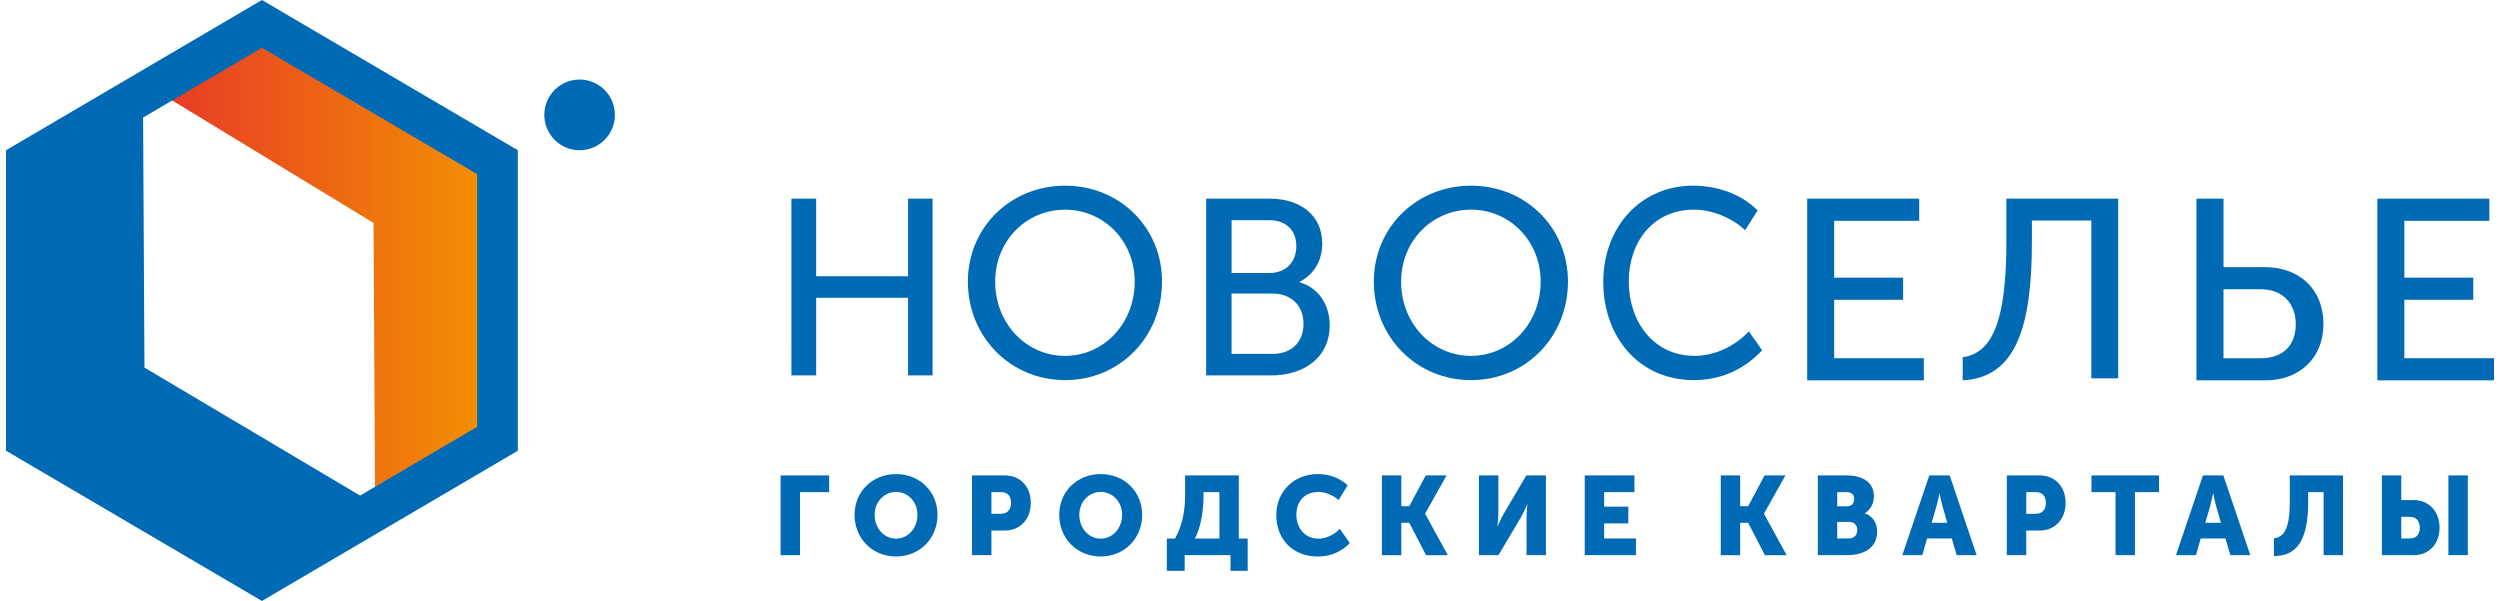 <svg width="208" height="50" viewBox="0 0 208 50" fill="none" xmlns="http://www.w3.org/2000/svg">
<path d="M31.206 41.912L31.08 18.55L11.513 6.646L21.335 0.735L40.881 12.497L40.881 36.021L31.206 41.912Z" fill="url(#paint0_linear_1_276)"/>
<path fill-rule="evenodd" clip-rule="evenodd" d="M0.5 12.5L21.792 0L43.084 12.5L43.084 37.5L21.793 50L0.5 37.5L0.5 12.5ZM29.958 41.231L39.698 35.513L39.698 14.488L21.792 3.975L11.906 9.779L12.02 30.584L29.958 41.231Z" fill="#006AB5"/>
<ellipse cx="48.223" cy="9.559" rx="2.941" ry="2.937" transform="rotate(90 48.223 9.559)" fill="#006AB5"/>
<path d="M64.945 39.555H68.986V40.947H66.561V46.189H64.945V39.555Z" fill="#006AB5"/>
<path fill-rule="evenodd" clip-rule="evenodd" d="M78.001 42.83C78.001 40.927 76.543 39.443 74.55 39.443C72.556 39.443 71.099 40.929 71.1 42.83C71.1 44.778 72.557 46.299 74.55 46.299C76.543 46.299 78.001 44.778 78.001 42.83ZM76.332 42.83C76.332 43.962 75.538 44.816 74.551 44.816C73.563 44.816 72.77 43.962 72.77 42.83C72.77 41.745 73.564 40.929 74.551 40.929C75.539 40.929 76.332 41.743 76.332 42.83Z" fill="#006AB5"/>
<path fill-rule="evenodd" clip-rule="evenodd" d="M83.613 39.555H80.872V46.189H82.486V44.139H83.613C84.896 44.139 85.763 43.173 85.763 41.838C85.763 40.501 84.895 39.555 83.613 39.555ZM84.12 41.836C84.12 42.366 83.843 42.746 83.28 42.746H82.487V40.945H83.308C83.843 40.945 84.12 41.308 84.12 41.836Z" fill="#006AB5"/>
<path fill-rule="evenodd" clip-rule="evenodd" d="M95.029 42.83C95.029 40.927 93.571 39.443 91.578 39.443C89.586 39.443 88.127 40.929 88.128 42.83C88.128 44.778 89.586 46.299 91.578 46.299C93.571 46.299 95.029 44.778 95.029 42.83ZM93.36 42.83C93.36 43.962 92.567 44.816 91.579 44.816C90.592 44.816 89.798 43.962 89.798 42.83C89.798 41.745 90.592 40.929 91.579 40.929C92.568 40.929 93.36 41.743 93.36 42.83Z" fill="#006AB5"/>
<path fill-rule="evenodd" clip-rule="evenodd" d="M98.602 41.121C98.602 42.318 98.435 43.627 97.762 44.806H97.079V47.488H98.565V46.189H102.377V47.488H103.807V44.806H103.069V39.554H98.602V41.121ZM101.454 40.946V44.806V44.806H99.415C99.959 43.786 100.134 42.31 100.134 41.252V40.946H101.454Z" fill="#006AB5"/>
<path d="M109.647 39.443C110.534 39.443 111.474 39.74 112.121 40.38L111.373 41.605C110.949 41.233 110.312 40.929 109.721 40.929C108.402 40.929 107.858 41.866 107.858 42.821C107.858 43.805 108.448 44.817 109.721 44.817C110.377 44.817 111.023 44.455 111.475 44L112.305 45.188C111.723 45.791 110.856 46.302 109.648 46.302C107.525 46.302 106.188 44.826 106.188 42.859C106.187 40.929 107.608 39.443 109.647 39.443Z" fill="#006AB5"/>
<path d="M114.974 39.555H116.589V42.116H117.253L118.619 39.555H120.354L118.573 42.729V42.748L120.455 46.19H118.647L117.253 43.499H116.589V46.19H114.974V39.555Z" fill="#006AB5"/>
<path d="M123.047 39.555H124.664V42.655C124.664 43.073 124.589 43.786 124.589 43.786H124.607C124.607 43.786 124.902 43.09 125.161 42.655L126.988 39.555H128.621V46.189H127.006V43.099C127.006 42.681 127.08 41.966 127.08 41.966H127.062C127.062 41.966 126.766 42.663 126.508 43.099L124.672 46.189H123.047V39.555Z" fill="#006AB5"/>
<path d="M131.851 39.555H135.985V40.947H133.466V42.154H135.477V43.544H133.466V44.798H136.113V46.189H131.85L131.851 39.555Z" fill="#006AB5"/>
<path d="M143.168 39.555H144.783V42.116H145.447L146.812 39.555H148.547L146.767 42.729V42.748L148.649 46.19H146.84L145.447 43.499H144.783V46.19H143.168V39.555Z" fill="#006AB5"/>
<path fill-rule="evenodd" clip-rule="evenodd" d="M151.242 39.555H153.669C154.988 39.555 155.911 40.149 155.911 41.289C155.911 41.846 155.644 42.412 155.145 42.7V42.718C155.902 42.951 156.179 43.627 156.179 44.212C156.179 45.659 154.979 46.188 153.669 46.188H151.242V39.555ZM153.688 42.125C154.095 42.125 154.27 41.828 154.27 41.512C154.27 41.206 154.095 40.947 153.661 40.947H152.858V42.125H153.688ZM154.527 44.101C154.527 44.472 154.296 44.798 153.826 44.798H152.857V43.424H153.835C154.306 43.424 154.527 43.73 154.527 44.101Z" fill="#006AB5"/>
<path fill-rule="evenodd" clip-rule="evenodd" d="M162.214 39.555H160.517L158.273 46.189H159.935L160.332 44.798H162.39L162.796 46.189H164.456L162.214 39.555ZM161.643 42.209L162.012 43.498H160.712L161.089 42.209C161.209 41.791 161.358 41.068 161.358 41.068H161.375C161.375 41.068 161.523 41.791 161.643 42.209Z" fill="#006AB5"/>
<path fill-rule="evenodd" clip-rule="evenodd" d="M169.709 39.555H166.969V46.189H168.584V44.139H169.709C170.993 44.139 171.859 43.173 171.859 41.838C171.859 40.501 170.993 39.555 169.709 39.555ZM170.217 41.836C170.217 42.366 169.941 42.746 169.378 42.746H168.584V40.945H169.406C169.941 40.945 170.217 41.308 170.217 41.836Z" fill="#006AB5"/>
<path d="M176.013 40.947H174.01V39.555H179.63V40.947H177.627V46.189H176.012L176.013 40.947Z" fill="#006AB5"/>
<path fill-rule="evenodd" clip-rule="evenodd" d="M184.983 39.555H183.284L181.041 46.189H182.703L183.1 44.798H185.159L185.564 46.189H187.225L184.983 39.555ZM184.41 42.209L184.779 43.498H183.479L183.857 42.209C183.976 41.791 184.124 41.068 184.124 41.068H184.143C184.143 41.068 184.29 41.791 184.41 42.209Z" fill="#006AB5"/>
<path d="M190.511 41.735V39.555H194.94V46.189H193.325V40.947H192.042V41.754C192.042 45.02 191.046 46.264 189.191 46.264V44.788C189.976 44.685 190.511 44.111 190.511 41.735Z" fill="#006AB5"/>
<path fill-rule="evenodd" clip-rule="evenodd" d="M205.322 39.555H203.707V46.189H205.322V39.555ZM198.172 39.555H199.786V41.605H200.82C202.102 41.605 202.97 42.571 202.97 43.907C202.97 45.242 202.103 46.189 200.82 46.189H198.172L198.172 39.555ZM200.515 44.798C201.051 44.798 201.327 44.437 201.327 43.907C201.327 43.377 201.051 42.997 200.487 42.997H199.786V44.798H200.515Z" fill="#006AB5"/>
<path d="M65.844 16.529H67.905V22.986H75.55V16.529H77.592V31.235H75.55V24.778H67.907V31.235H65.846L65.844 16.529Z" fill="#006AB5"/>
<path fill-rule="evenodd" clip-rule="evenodd" d="M100.352 16.529L105.631 16.529C108.195 16.529 110.011 17.903 110.011 20.278C110.011 21.716 109.284 22.861 108.131 23.445V23.486C109.734 23.944 110.631 25.403 110.631 27.048C110.631 29.819 108.408 31.235 105.758 31.235H100.352V16.529ZM105.631 22.715C106.999 22.715 107.854 21.778 107.854 20.487C107.854 19.195 107.042 18.321 105.61 18.321H102.468V22.716L105.631 22.715ZM108.451 26.923C108.451 28.444 107.49 29.444 105.865 29.444H102.467V24.423H105.865C107.448 24.423 108.451 25.444 108.451 26.923Z" fill="#006AB5"/>
<path fill-rule="evenodd" clip-rule="evenodd" d="M130.455 23.426C130.455 18.928 126.936 15.449 122.391 15.449C117.845 15.449 114.303 18.928 114.303 23.426C114.303 28.035 117.845 31.625 122.391 31.625C126.936 31.625 130.455 28.035 130.455 23.426ZM128.183 23.426C128.183 26.927 125.598 29.608 122.39 29.608C119.159 29.608 116.574 26.928 116.574 23.426C116.574 20.036 119.159 17.443 122.39 17.443C125.598 17.443 128.183 20.036 128.183 23.426Z" fill="#006AB5"/>
<path d="M140.863 15.449C142.756 15.449 144.817 16.07 146.232 17.51L145.192 19.15C144.109 18.13 142.465 17.443 140.946 17.443C137.533 17.443 135.515 20.125 135.515 23.427C135.515 26.751 137.575 29.609 140.988 29.609C142.632 29.609 144.317 28.834 145.504 27.57L146.608 29.143C145.358 30.473 143.526 31.625 140.925 31.625C136.368 31.625 133.392 28.035 133.392 23.448C133.391 18.906 136.492 15.449 140.863 15.449Z" fill="#006AB5"/>
<path d="M150.359 16.529L159.677 16.529V18.37H152.604V23.102H158.34V24.943H152.604V29.804H160.063V31.645H150.359V16.529Z" fill="#006AB5"/>
<path d="M166.931 20.064V16.529H176.234V31.476H174V18.349H169.055V20.086C169.055 27.264 167.699 31.413 163.297 31.645V29.719C165.983 29.38 166.931 26.141 166.931 20.064Z" fill="#006AB5"/>
<path fill-rule="evenodd" clip-rule="evenodd" d="M184.997 16.529L182.743 16.529V31.645H188.504C191.305 31.645 193.309 29.782 193.309 26.977C193.309 23.958 191.213 22.224 188.413 22.224H184.997V16.529ZM191.008 26.978C191.008 28.733 189.937 29.805 188.116 29.805H184.996V24.066H188.093C189.869 24.066 191.008 25.201 191.008 26.978Z" fill="#006AB5"/>
<path d="M197.797 16.529L207.114 16.529V18.37H200.042V23.102H205.777V24.943H200.042V29.804H207.5V31.645H197.797V16.529Z" fill="#006AB5"/>
<path fill-rule="evenodd" clip-rule="evenodd" d="M96.681 23.427C96.681 18.929 93.161 15.449 88.616 15.449C84.072 15.449 80.529 18.929 80.528 23.427C80.528 28.036 84.072 31.626 88.616 31.626C93.161 31.626 96.681 28.036 96.681 23.427ZM94.408 23.427C94.408 26.927 91.823 29.609 88.615 29.609C85.386 29.609 82.8 26.929 82.8 23.427C82.8 20.036 85.384 17.444 88.615 17.444C91.824 17.444 94.408 20.036 94.408 23.427Z" fill="#006AB5"/>
<defs>
<linearGradient id="paint0_linear_1_276" x1="11.512" y1="41.912" x2="40.881" y2="41.912" gradientUnits="userSpaceOnUse">
<stop stop-color="#E6332A"/>
<stop offset="1" stop-color="#F39200"/>
</linearGradient>
</defs>
</svg>
